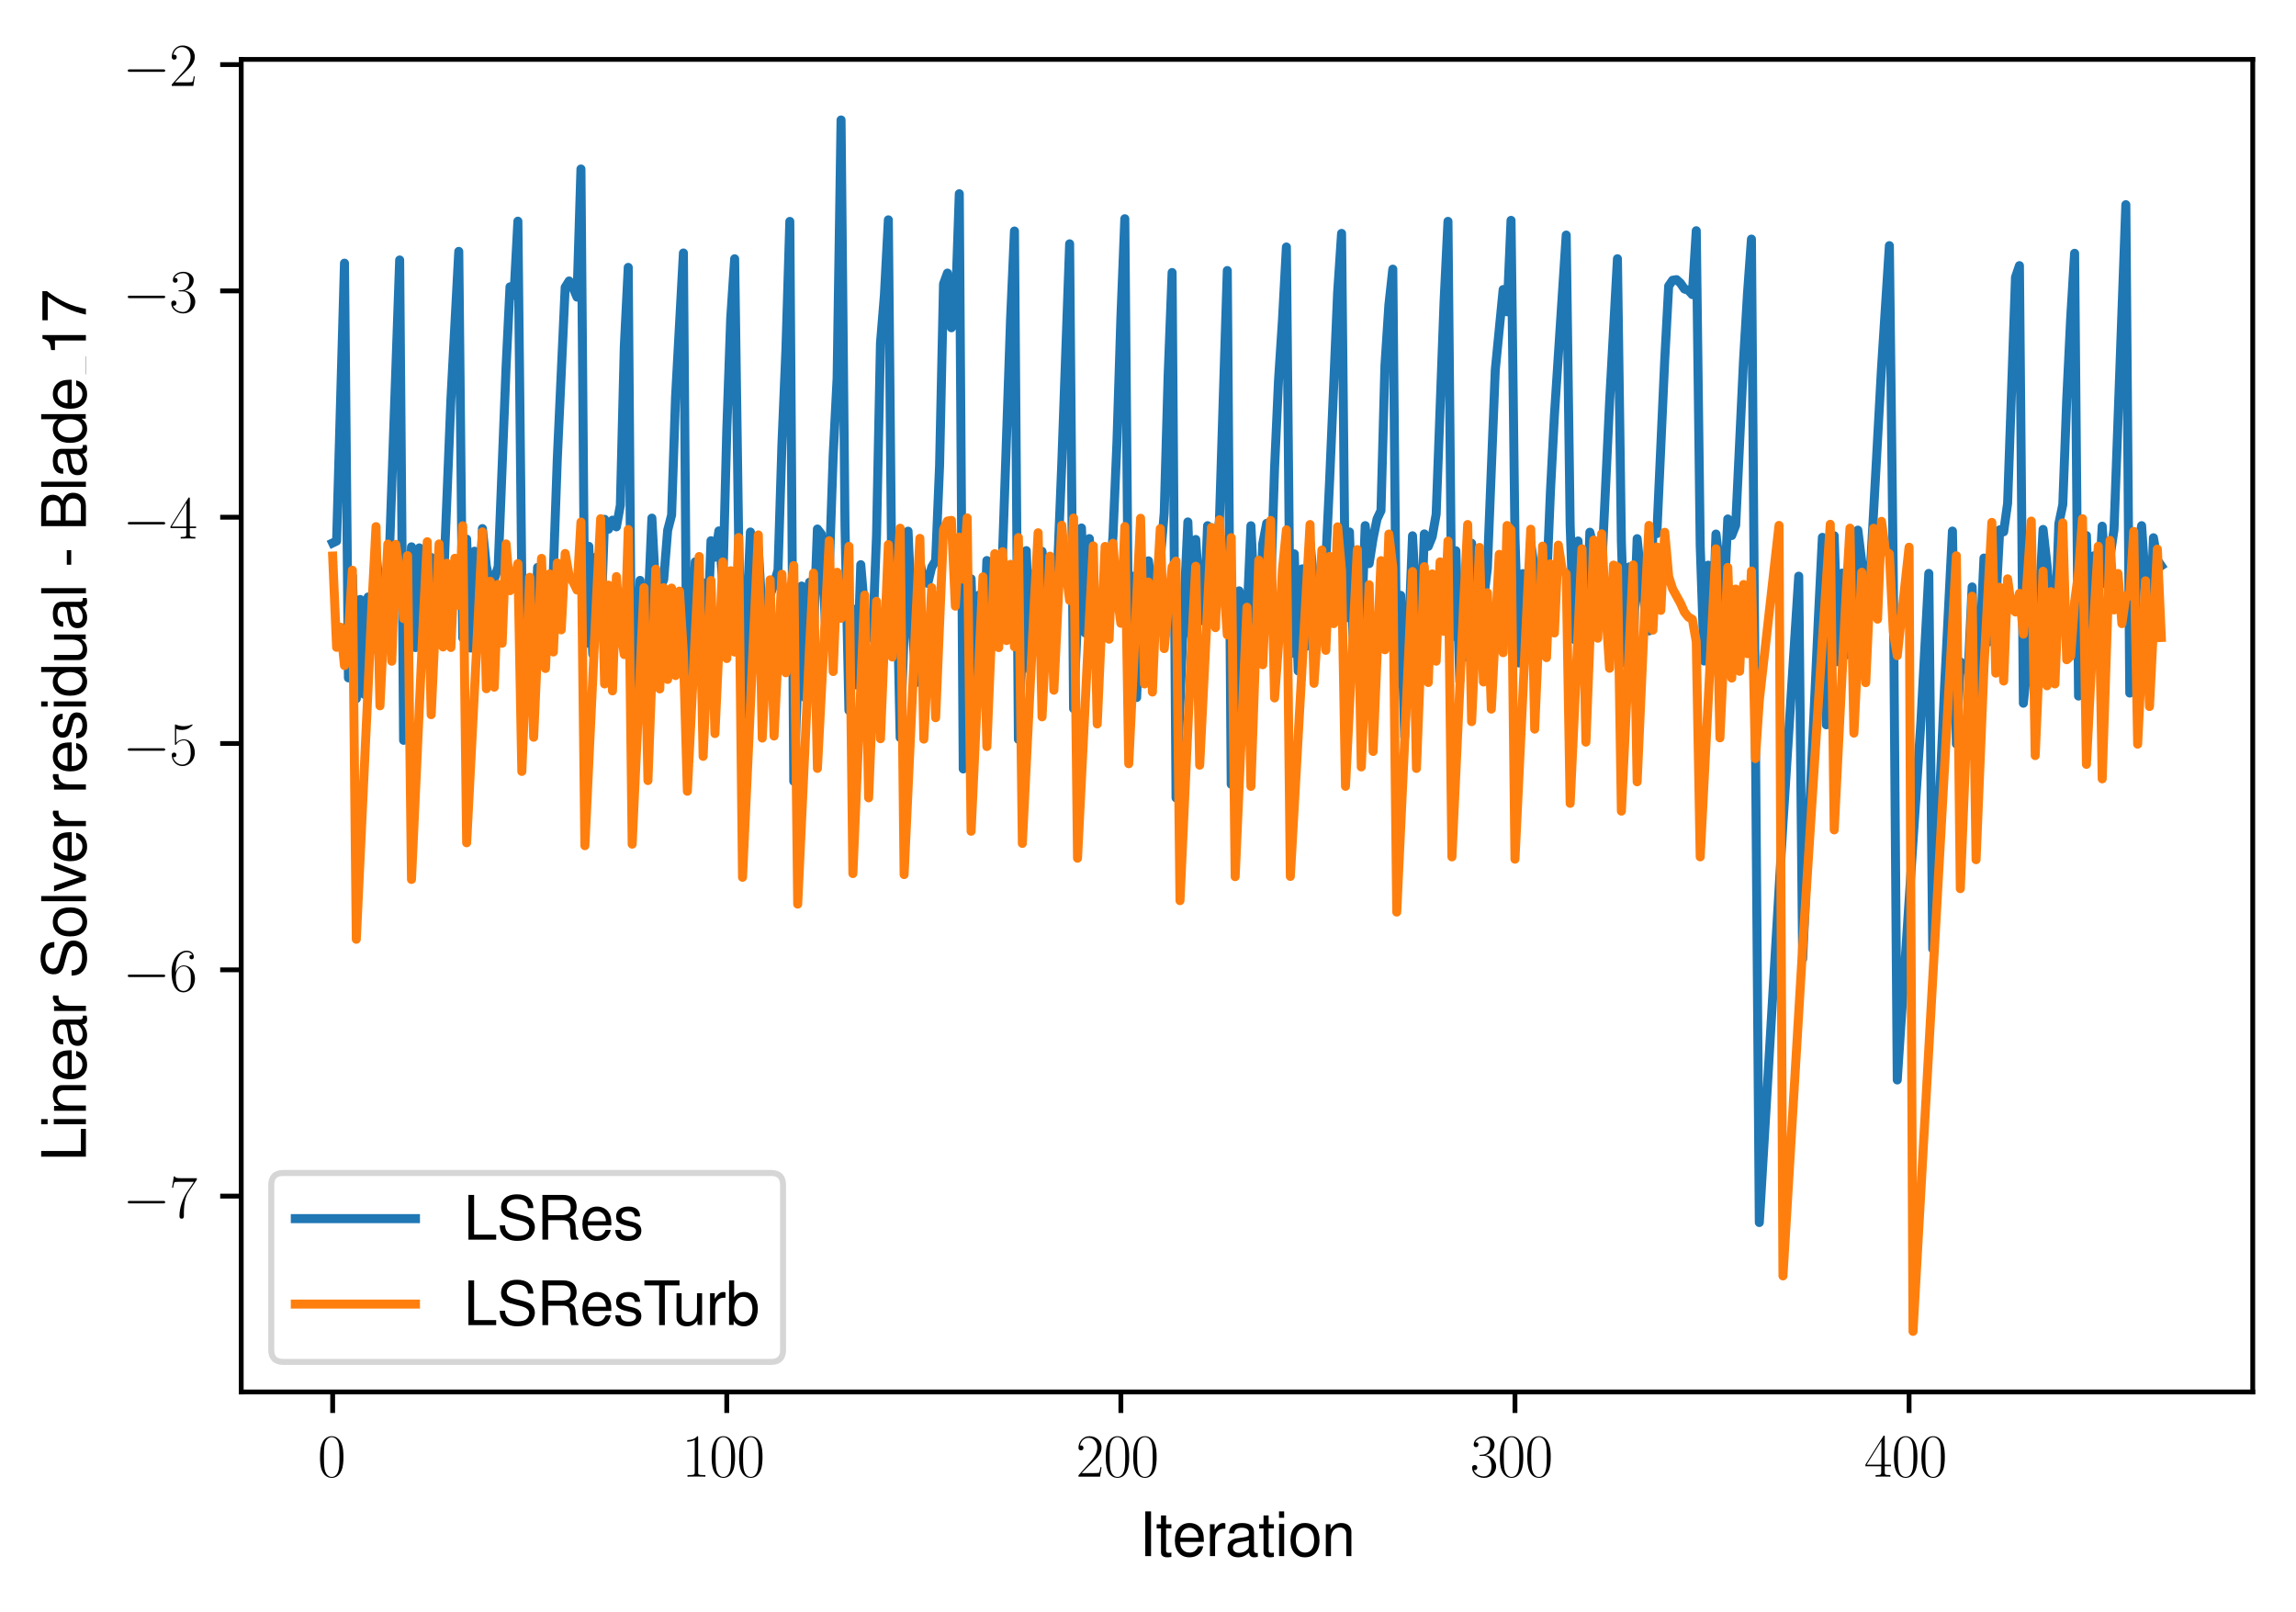 <?xml version="1.0" encoding="utf-8" standalone="no"?>
<!DOCTYPE svg PUBLIC "-//W3C//DTD SVG 1.1//EN"
  "http://www.w3.org/Graphics/SVG/1.1/DTD/svg11.dtd">
<svg xmlns:xlink="http://www.w3.org/1999/xlink" width="382.15pt" height="268.288pt" viewBox="0 0 382.15 268.288" xmlns="http://www.w3.org/2000/svg" version="1.1">
 <defs>
  <style type="text/css">*{stroke-linejoin: round; stroke-linecap: butt}</style>
 </defs>
 <g id="figure_1">
  <g id="patch_1">
   <path d="M 0 268.288 
L 382.15 268.288 
L 382.15 0 
L 0 0 
z
" style="fill: #ffffff"/>
  </g>
  <g id="axes_1">
   <g id="patch_2">
    <path d="M 40.15 231.647 
L 374.95 231.647 
L 374.95 9.887 
L 40.15 9.887 
z
" style="fill: #ffffff"/>
   </g>
   <g id="matplotlib.axis_1">
    <g id="xtick_1">
     <g id="line2d_1">
      <defs>
       <path id="m477dbc3c10" d="M 0 0 
L 0 3.5 
" style="stroke: #000000; stroke-width: 0.8"/>
      </defs>
      <g>
       <use xlink:href="#m477dbc3c10" x="55.369" y="231.647" style="stroke: #000000; stroke-width: 0.8"/>
      </g>
     </g>
     <g id="text_1">
      <!-- $\mathdefault{0}$ -->
      <g transform="translate(52.878 245.746) scale(0.1 -0.1)">
       <defs>
        <path id="CMR17-30" d="M 2688 2038 
C 2688 2430 2682 3099 2413 3613 
C 2176 4063 1798 4224 1466 4224 
C 1158 4224 768 4082 525 3620 
C 269 3137 243 2539 243 2038 
C 243 1671 250 1112 448 623 
C 723 -39 1216 -128 1466 -128 
C 1760 -128 2208 -7 2470 604 
C 2662 1048 2688 1568 2688 2038 
z
M 1466 -26 
C 1056 -26 813 328 723 816 
C 653 1196 653 1749 653 2109 
C 653 2604 653 3015 736 3407 
C 858 3954 1216 4121 1466 4121 
C 1728 4121 2067 3947 2189 3420 
C 2272 3054 2278 2623 2278 2109 
C 2278 1691 2278 1176 2202 797 
C 2067 96 1690 -26 1466 -26 
z
" transform="scale(0.016)"/>
       </defs>
       <use xlink:href="#CMR17-30" transform="scale(0.996)"/>
      </g>
     </g>
    </g>
    <g id="xtick_2">
     <g id="line2d_2">
      <g>
       <use xlink:href="#m477dbc3c10" x="120.964" y="231.647" style="stroke: #000000; stroke-width: 0.8"/>
      </g>
     </g>
     <g id="text_2">
      <!-- $\mathdefault{100}$ -->
      <g transform="translate(113.492 245.746) scale(0.1 -0.1)">
       <defs>
        <path id="CMR17-31" d="M 1702 4083 
C 1702 4217 1696 4224 1606 4224 
C 1357 3927 979 3833 621 3820 
C 602 3820 570 3820 563 3808 
C 557 3795 557 3782 557 3648 
C 755 3648 1088 3686 1344 3839 
L 1344 467 
C 1344 243 1331 166 781 166 
L 589 166 
L 589 0 
C 896 6 1216 12 1523 12 
C 1830 12 2150 6 2458 0 
L 2458 166 
L 2266 166 
C 1715 166 1702 236 1702 467 
L 1702 4083 
z
" transform="scale(0.016)"/>
       </defs>
       <use xlink:href="#CMR17-31" transform="scale(0.996)"/>
       <use xlink:href="#CMR17-30" transform="translate(45.69 0) scale(0.996)"/>
       <use xlink:href="#CMR17-30" transform="translate(91.381 0) scale(0.996)"/>
      </g>
     </g>
    </g>
    <g id="xtick_3">
     <g id="line2d_3">
      <g>
       <use xlink:href="#m477dbc3c10" x="186.56" y="231.647" style="stroke: #000000; stroke-width: 0.8"/>
      </g>
     </g>
     <g id="text_3">
      <!-- $\mathdefault{200}$ -->
      <g transform="translate(179.088 245.746) scale(0.1 -0.1)">
       <defs>
        <path id="CMR17-32" d="M 2669 990 
L 2554 990 
C 2490 537 2438 460 2413 422 
C 2381 371 1920 371 1830 371 
L 602 371 
C 832 620 1280 1073 1824 1596 
C 2214 1966 2669 2400 2669 3033 
C 2669 3788 2067 4224 1395 4224 
C 691 4224 262 3603 262 3027 
C 262 2777 448 2745 525 2745 
C 589 2745 781 2783 781 3007 
C 781 3206 614 3264 525 3264 
C 486 3264 448 3257 422 3244 
C 544 3788 915 4057 1306 4057 
C 1862 4057 2227 3616 2227 3033 
C 2227 2477 1901 1998 1536 1583 
L 262 147 
L 262 0 
L 2515 0 
L 2669 990 
z
" transform="scale(0.016)"/>
       </defs>
       <use xlink:href="#CMR17-32" transform="scale(0.996)"/>
       <use xlink:href="#CMR17-30" transform="translate(45.69 0) scale(0.996)"/>
       <use xlink:href="#CMR17-30" transform="translate(91.381 0) scale(0.996)"/>
      </g>
     </g>
    </g>
    <g id="xtick_4">
     <g id="line2d_4">
      <g>
       <use xlink:href="#m477dbc3c10" x="252.155" y="231.647" style="stroke: #000000; stroke-width: 0.8"/>
      </g>
     </g>
     <g id="text_4">
      <!-- $\mathdefault{300}$ -->
      <g transform="translate(244.683 245.746) scale(0.1 -0.1)">
       <defs>
        <path id="CMR17-33" d="M 1414 2176 
C 1984 2176 2234 1673 2234 1094 
C 2234 322 1824 25 1453 25 
C 1114 25 563 193 390 691 
C 422 678 454 678 486 678 
C 640 678 755 780 755 947 
C 755 1132 614 1216 486 1216 
C 378 1216 211 1164 211 927 
C 211 335 787 -128 1466 -128 
C 2176 -128 2720 432 2720 1087 
C 2720 1718 2208 2176 1600 2246 
C 2086 2347 2554 2776 2554 3353 
C 2554 3856 2048 4224 1472 4224 
C 890 4224 378 3862 378 3347 
C 378 3123 544 3084 627 3084 
C 762 3084 877 3167 877 3334 
C 877 3500 762 3584 627 3584 
C 602 3584 570 3584 544 3571 
C 730 3999 1235 4076 1459 4076 
C 1683 4076 2106 3966 2106 3347 
C 2106 3167 2080 2851 1862 2574 
C 1670 2329 1453 2316 1242 2297 
C 1210 2297 1062 2284 1037 2284 
C 992 2278 966 2272 966 2227 
C 966 2182 973 2176 1101 2176 
L 1414 2176 
z
" transform="scale(0.016)"/>
       </defs>
       <use xlink:href="#CMR17-33" transform="scale(0.996)"/>
       <use xlink:href="#CMR17-30" transform="translate(45.69 0) scale(0.996)"/>
       <use xlink:href="#CMR17-30" transform="translate(91.381 0) scale(0.996)"/>
      </g>
     </g>
    </g>
    <g id="xtick_5">
     <g id="line2d_5">
      <g>
       <use xlink:href="#m477dbc3c10" x="317.751" y="231.647" style="stroke: #000000; stroke-width: 0.8"/>
      </g>
     </g>
     <g id="text_5">
      <!-- $\mathdefault{400}$ -->
      <g transform="translate(310.279 245.746) scale(0.1 -0.1)">
       <defs>
        <path id="CMR17-34" d="M 2150 4147 
C 2150 4281 2144 4288 2029 4288 
L 128 1254 
L 128 1088 
L 1779 1088 
L 1779 460 
C 1779 230 1766 166 1318 166 
L 1197 166 
L 1197 0 
C 1402 12 1747 12 1965 12 
C 2182 12 2528 12 2733 0 
L 2733 166 
L 2611 166 
C 2163 166 2150 230 2150 460 
L 2150 1088 
L 2803 1088 
L 2803 1254 
L 2150 1254 
L 2150 4147 
z
M 1798 3723 
L 1798 1254 
L 256 1254 
L 1798 3723 
z
" transform="scale(0.016)"/>
       </defs>
       <use xlink:href="#CMR17-34" transform="scale(0.996)"/>
       <use xlink:href="#CMR17-30" transform="translate(45.69 0) scale(0.996)"/>
       <use xlink:href="#CMR17-30" transform="translate(91.381 0) scale(0.996)"/>
      </g>
     </g>
    </g>
    <g id="text_6">
     <!-- Iteration -->
     <g transform="translate(189.603 258.966) scale(0.1 -0.1)">
      <defs>
       <path id="NimbusSanL-Regu-49" d="M 1242 4672 
L 640 4672 
L 640 0 
L 1242 0 
L 1242 4672 
z
" transform="scale(0.016)"/>
       <path id="NimbusSanL-Regu-74" d="M 1626 3328 
L 1075 3328 
L 1075 4249 
L 544 4249 
L 544 3328 
L 90 3328 
L 90 2892 
L 544 2892 
L 544 402 
C 544 64 774 -128 1190 -128 
C 1318 -128 1446 -116 1626 -84 
L 1626 364 
C 1555 345 1472 339 1370 339 
C 1139 339 1075 402 1075 634 
L 1075 2892 
L 1626 2892 
L 1626 3328 
z
" transform="scale(0.016)"/>
       <path id="NimbusSanL-Regu-65" d="M 3283 1484 
C 3283 1998 3245 2311 3149 2565 
C 2931 3123 2419 3456 1792 3456 
C 858 3456 256 2734 256 1619 
C 256 545 838 -128 1779 -128 
C 2547 -128 3078 307 3213 1018 
L 2675 1018 
C 2528 588 2227 364 1798 364 
C 1459 364 1171 514 992 787 
C 864 974 819 1161 813 1484 
L 3283 1484 
z
M 826 1920 
C 870 2552 1248 2963 1786 2963 
C 2310 2963 2714 2519 2714 1959 
C 2714 1946 2714 1933 2707 1920 
L 826 1920 
z
" transform="scale(0.016)"/>
       <path id="NimbusSanL-Regu-72" d="M 442 3328 
L 442 0 
L 979 0 
L 979 1727 
C 979 2203 1101 2514 1357 2698 
C 1523 2819 1683 2857 2054 2863 
L 2054 3404 
C 1965 3449 1920 3456 1850 3456 
C 1504 3456 1242 3251 934 2750 
L 934 3328 
L 442 3328 
z
" transform="scale(0.016)"/>
       <path id="NimbusSanL-Regu-61" d="M 3424 332 
C 3366 320 3341 320 3309 320 
C 3123 320 3021 415 3021 581 
L 3021 2542 
C 3021 3135 2586 3456 1760 3456 
C 1274 3456 870 3315 646 3065 
C 493 2893 429 2702 416 2370 
L 954 2370 
C 998 2778 1242 2963 1741 2963 
C 2221 2963 2490 2784 2490 2466 
L 2490 2326 
C 2490 2103 2355 2007 1933 1956 
C 1178 1861 1062 1835 858 1753 
C 467 1593 269 1294 269 861 
C 269 256 691 -128 1370 -128 
C 1792 -128 2131 19 2509 364 
C 2547 25 2714 -128 3059 -128 
C 3168 -128 3251 -116 3424 -71 
L 3424 332 
z
M 2490 1071 
C 2490 893 2438 785 2278 638 
C 2061 441 1798 339 1485 339 
C 1069 339 826 536 826 874 
C 826 1224 1062 1402 1632 1485 
C 2195 1562 2310 1587 2490 1670 
L 2490 1071 
z
" transform="scale(0.016)"/>
       <path id="NimbusSanL-Regu-69" d="M 960 3358 
L 429 3358 
L 429 0 
L 960 0 
L 960 3358 
z
M 960 4672 
L 422 4672 
L 422 3999 
L 960 3999 
L 960 4672 
z
" transform="scale(0.016)"/>
       <path id="NimbusSanL-Regu-6f" d="M 1741 3456 
C 800 3456 230 2784 230 1663 
C 230 543 794 -128 1747 -128 
C 2688 -128 3264 543 3264 1638 
C 3264 2791 2707 3456 1741 3456 
z
M 1747 2963 
C 2349 2963 2707 2472 2707 1644 
C 2707 861 2336 364 1747 364 
C 1152 364 787 855 787 1663 
C 787 2466 1152 2963 1747 2963 
z
" transform="scale(0.016)"/>
       <path id="NimbusSanL-Regu-6e" d="M 448 3328 
L 448 0 
L 986 0 
L 986 1835 
C 986 2539 1344 2988 1894 2988 
C 2317 2988 2586 2732 2586 2328 
L 2586 0 
L 3117 0 
L 3117 2539 
C 3117 3097 2701 3456 2054 3456 
C 1555 3456 1235 3263 941 2796 
L 941 3328 
L 448 3328 
z
" transform="scale(0.016)"/>
      </defs>
      <use xlink:href="#NimbusSanL-Regu-49" transform="scale(0.996)"/>
      <use xlink:href="#NimbusSanL-Regu-74" transform="translate(27.695 0) scale(0.996)"/>
      <use xlink:href="#NimbusSanL-Regu-65" transform="translate(55.39 0) scale(0.996)"/>
      <use xlink:href="#NimbusSanL-Regu-72" transform="translate(110.782 0) scale(0.996)"/>
      <use xlink:href="#NimbusSanL-Regu-61" transform="translate(142.961 0) scale(0.996)"/>
      <use xlink:href="#NimbusSanL-Regu-74" transform="translate(198.353 0) scale(0.996)"/>
      <use xlink:href="#NimbusSanL-Regu-69" transform="translate(226.048 0) scale(0.996)"/>
      <use xlink:href="#NimbusSanL-Regu-6f" transform="translate(248.165 0) scale(0.996)"/>
      <use xlink:href="#NimbusSanL-Regu-6e" transform="translate(303.556 0) scale(0.996)"/>
     </g>
    </g>
   </g>
   <g id="matplotlib.axis_2">
    <g id="ytick_1">
     <g id="line2d_6">
      <defs>
       <path id="m6ec3b9a351" d="M 0 0 
L -3.5 0 
" style="stroke: #000000; stroke-width: 0.8"/>
      </defs>
      <g>
       <use xlink:href="#m6ec3b9a351" x="40.15" y="199.061" style="stroke: #000000; stroke-width: 0.8"/>
      </g>
     </g>
     <g id="text_7">
      <!-- $\mathdefault{−7}$ -->
      <g transform="translate(20.42 202.611) scale(0.1 -0.1)">
       <defs>
        <path id="CMSY10-0" d="M 4218 1472 
C 4326 1472 4442 1472 4442 1600 
C 4442 1728 4326 1728 4218 1728 
L 755 1728 
C 646 1728 531 1728 531 1600 
C 531 1472 646 1472 755 1472 
L 4218 1472 
z
" transform="scale(0.016)"/>
        <path id="CMR17-37" d="M 2886 3955 
L 2886 4096 
L 1382 4096 
C 634 4096 621 4166 595 4288 
L 480 4288 
L 294 3104 
L 410 3104 
C 429 3226 474 3552 550 3673 
C 589 3724 1062 3724 1171 3724 
L 2579 3724 
L 1869 2670 
C 1395 1961 1069 1003 1069 166 
C 1069 89 1069 -128 1299 -128 
C 1530 -128 1530 89 1530 172 
L 1530 466 
C 1530 1514 1709 2204 2003 2644 
L 2886 3955 
z
" transform="scale(0.016)"/>
       </defs>
       <use xlink:href="#CMSY10-0" transform="scale(0.996)"/>
       <use xlink:href="#CMR17-37" transform="translate(77.487 0) scale(0.996)"/>
      </g>
     </g>
    </g>
    <g id="ytick_2">
     <g id="line2d_7">
      <g>
       <use xlink:href="#m6ec3b9a351" x="40.15" y="161.399" style="stroke: #000000; stroke-width: 0.8"/>
      </g>
     </g>
     <g id="text_8">
      <!-- $\mathdefault{−6}$ -->
      <g transform="translate(20.42 164.948) scale(0.1 -0.1)">
       <defs>
        <path id="CMR17-36" d="M 678 2198 
C 678 3712 1395 4076 1811 4076 
C 1946 4076 2272 4049 2400 3782 
C 2298 3782 2106 3782 2106 3558 
C 2106 3385 2246 3328 2336 3328 
C 2394 3328 2566 3353 2566 3571 
C 2566 3987 2246 4224 1805 4224 
C 1043 4224 243 3411 243 2011 
C 243 257 966 -128 1478 -128 
C 2099 -128 2688 431 2688 1295 
C 2688 2101 2170 2688 1517 2688 
C 1126 2688 838 2430 678 1979 
L 678 2198 
z
M 1478 25 
C 691 25 691 1212 691 1450 
C 691 1914 909 2585 1504 2585 
C 1613 2585 1926 2585 2138 2140 
C 2253 1889 2253 1624 2253 1302 
C 2253 954 2253 696 2118 438 
C 1978 173 1773 25 1478 25 
z
" transform="scale(0.016)"/>
       </defs>
       <use xlink:href="#CMSY10-0" transform="scale(0.996)"/>
       <use xlink:href="#CMR17-36" transform="translate(77.487 0) scale(0.996)"/>
      </g>
     </g>
    </g>
    <g id="ytick_3">
     <g id="line2d_8">
      <g>
       <use xlink:href="#m6ec3b9a351" x="40.15" y="123.737" style="stroke: #000000; stroke-width: 0.8"/>
      </g>
     </g>
     <g id="text_9">
      <!-- $\mathdefault{−5}$ -->
      <g transform="translate(20.42 127.286) scale(0.1 -0.1)">
       <defs>
        <path id="CMR17-35" d="M 730 3750 
C 794 3724 1056 3641 1325 3641 
C 1920 3641 2246 3961 2432 4140 
C 2432 4191 2432 4224 2394 4224 
C 2387 4224 2374 4224 2323 4198 
C 2099 4102 1837 4032 1517 4032 
C 1325 4032 1037 4055 723 4191 
C 653 4224 640 4224 634 4224 
C 602 4224 595 4217 595 4090 
L 595 2231 
C 595 2113 595 2080 659 2080 
C 691 2080 704 2093 736 2139 
C 941 2435 1222 2560 1542 2560 
C 1766 2560 2246 2415 2246 1293 
C 2246 1087 2246 716 2054 422 
C 1894 159 1645 25 1370 25 
C 947 25 518 319 403 812 
C 429 806 480 793 506 793 
C 589 793 749 838 749 1036 
C 749 1209 627 1280 506 1280 
C 358 1280 262 1190 262 1011 
C 262 454 704 -128 1382 -128 
C 2042 -128 2669 441 2669 1267 
C 2669 2054 2170 2662 1549 2662 
C 1222 2662 947 2540 730 2304 
L 730 3750 
z
" transform="scale(0.016)"/>
       </defs>
       <use xlink:href="#CMSY10-0" transform="scale(0.996)"/>
       <use xlink:href="#CMR17-35" transform="translate(77.487 0) scale(0.996)"/>
      </g>
     </g>
    </g>
    <g id="ytick_4">
     <g id="line2d_9">
      <g>
       <use xlink:href="#m6ec3b9a351" x="40.15" y="86.074" style="stroke: #000000; stroke-width: 0.8"/>
      </g>
     </g>
     <g id="text_10">
      <!-- $\mathdefault{−4}$ -->
      <g transform="translate(20.42 89.623) scale(0.1 -0.1)">
       <use xlink:href="#CMSY10-0" transform="scale(0.996)"/>
       <use xlink:href="#CMR17-34" transform="translate(77.487 0) scale(0.996)"/>
      </g>
     </g>
    </g>
    <g id="ytick_5">
     <g id="line2d_10">
      <g>
       <use xlink:href="#m6ec3b9a351" x="40.15" y="48.412" style="stroke: #000000; stroke-width: 0.8"/>
      </g>
     </g>
     <g id="text_11">
      <!-- $\mathdefault{−3}$ -->
      <g transform="translate(20.42 51.961) scale(0.1 -0.1)">
       <use xlink:href="#CMSY10-0" transform="scale(0.996)"/>
       <use xlink:href="#CMR17-33" transform="translate(77.487 0) scale(0.996)"/>
      </g>
     </g>
    </g>
    <g id="ytick_6">
     <g id="line2d_11">
      <g>
       <use xlink:href="#m6ec3b9a351" x="40.15" y="10.749" style="stroke: #000000; stroke-width: 0.8"/>
      </g>
     </g>
     <g id="text_12">
      <!-- $\mathdefault{−2}$ -->
      <g transform="translate(20.42 14.298) scale(0.1 -0.1)">
       <use xlink:href="#CMSY10-0" transform="scale(0.996)"/>
       <use xlink:href="#CMR17-32" transform="translate(77.487 0) scale(0.996)"/>
      </g>
     </g>
    </g>
    <g id="text_13">
     <!-- Linear Solver residual - Blade_17 -->
     <g transform="translate(14.298 193.309) rotate(-90) scale(0.1 -0.1)">
      <defs>
       <path id="NimbusSanL-Regu-4c" d="M 1107 4672 
L 512 4672 
L 512 0 
L 3411 0 
L 3411 524 
L 1107 524 
L 1107 4672 
z
" transform="scale(0.016)"/>
       <path id="NimbusSanL-Regu-53" d="M 3814 3295 
C 3808 4204 3181 4736 2106 4736 
C 1082 4736 448 4211 448 3372 
C 448 2806 749 2450 1363 2291 
L 2522 1986 
C 3110 1833 3379 1598 3379 1236 
C 3379 988 3245 733 3046 593 
C 2861 466 2566 396 2189 396 
C 1683 396 1338 517 1114 784 
C 941 988 864 1210 870 1496 
L 307 1496 
C 314 1070 397 790 582 536 
C 902 102 1440 -128 2150 -128 
C 2707 -128 3162 0 3462 230 
C 3776 479 3974 892 3974 1293 
C 3974 1865 3616 2284 2982 2456 
L 1811 2768 
C 1248 2920 1043 3098 1043 3454 
C 1043 3925 1459 4236 2086 4236 
C 2829 4236 3245 3899 3251 3295 
L 3814 3295 
z
" transform="scale(0.016)"/>
       <path id="NimbusSanL-Regu-6c" d="M 973 4672 
L 435 4672 
L 435 0 
L 973 0 
L 973 4672 
z
" transform="scale(0.016)"/>
       <path id="NimbusSanL-Regu-76" d="M 1824 0 
L 3110 3328 
L 2509 3328 
L 1562 629 
L 666 3328 
L 64 3328 
L 1242 0 
L 1824 0 
z
" transform="scale(0.016)"/>
       <path id="NimbusSanL-Regu-73" d="M 2803 2428 
C 2797 3084 2362 3456 1587 3456 
C 806 3456 301 3052 301 2434 
C 301 1912 570 1663 1363 1472 
L 1862 1351 
C 2234 1262 2381 1129 2381 887 
C 2381 574 2067 364 1600 364 
C 1312 364 1069 447 934 587 
C 851 683 813 778 781 1014 
L 218 1014 
C 243 243 678 -128 1555 -128 
C 2400 -128 2938 288 2938 931 
C 2938 1428 2656 1702 1990 1861 
L 1478 1982 
C 1043 2084 858 2224 858 2459 
C 858 2765 1133 2963 1568 2963 
C 1997 2963 2227 2778 2240 2428 
L 2803 2428 
z
" transform="scale(0.016)"/>
       <path id="NimbusSanL-Regu-64" d="M 3168 4672 
L 2637 4672 
L 2637 2937 
C 2413 3276 2054 3456 1606 3456 
C 736 3456 166 2759 166 1695 
C 166 568 723 -128 1626 -128 
C 2086 -128 2406 44 2694 460 
L 2694 19 
L 3168 19 
L 3168 4672 
z
M 1696 2956 
C 2272 2956 2637 2447 2637 1651 
C 2637 880 2266 371 1702 371 
C 1114 371 723 887 723 1663 
C 723 2440 1114 2956 1696 2956 
z
" transform="scale(0.016)"/>
       <path id="NimbusSanL-Regu-75" d="M 3085 19 
L 3085 3328 
L 2554 3328 
L 2554 1454 
C 2554 780 2195 339 1638 339 
C 1216 339 947 591 947 988 
L 947 3328 
L 416 3328 
L 416 780 
C 416 230 832 -128 1485 -128 
C 1978 -128 2291 44 2605 484 
L 2605 19 
L 3085 19 
z
" transform="scale(0.016)"/>
       <path id="NimbusSanL-Regu-2d" d="M 1818 1996 
L 294 1996 
L 294 1536 
L 1818 1536 
L 1818 1996 
z
" transform="scale(0.016)"/>
       <path id="NimbusSanL-Regu-42" d="M 506 0 
L 2611 0 
C 3053 0 3379 121 3629 390 
C 3859 632 3987 961 3987 1321 
C 3987 1878 3731 2214 3136 2444 
C 3558 2643 3782 2994 3782 3476 
C 3782 3821 3654 4127 3411 4345 
C 3168 4569 2848 4672 2400 4672 
L 506 4672 
L 506 0 
z
M 1101 2636 
L 1101 4147 
L 2253 4147 
C 2586 4147 2771 4101 2931 3977 
C 3098 3847 3187 3652 3187 3391 
C 3187 3138 3098 2936 2931 2806 
C 2771 2682 2586 2636 2253 2636 
L 1101 2636 
z
M 1101 524 
L 1101 2112 
L 2554 2112 
C 2842 2112 3034 2042 3174 1890 
C 3315 1745 3392 1542 3392 1315 
C 3392 1093 3315 891 3174 746 
C 3034 594 2842 524 2554 524 
L 1101 524 
z
" transform="scale(0.016)"/>
       <path id="NimbusSanL-Regu-31" d="M 1658 3232 
L 1658 0 
L 2221 0 
L 2221 4537 
L 1850 4537 
C 1651 3840 1523 3744 653 3635 
L 653 3232 
L 1658 3232 
z
" transform="scale(0.016)"/>
       <path id="NimbusSanL-Regu-37" d="M 3328 4544 
L 294 4544 
L 294 3987 
L 2746 3987 
C 1664 2442 1222 1493 883 0 
L 1485 0 
C 1734 1454 2304 2704 3328 4070 
L 3328 4544 
z
" transform="scale(0.016)"/>
      </defs>
      <use xlink:href="#NimbusSanL-Regu-4c" transform="scale(0.996)"/>
      <use xlink:href="#NimbusSanL-Regu-69" transform="translate(55.392 0) scale(0.996)"/>
      <use xlink:href="#NimbusSanL-Regu-6e" transform="translate(77.508 0) scale(0.996)"/>
      <use xlink:href="#NimbusSanL-Regu-65" transform="translate(132.9 0) scale(0.996)"/>
      <use xlink:href="#NimbusSanL-Regu-61" transform="translate(188.292 0) scale(0.996)"/>
      <use xlink:href="#NimbusSanL-Regu-72" transform="translate(243.683 0) scale(0.996)"/>
      <use xlink:href="#NimbusSanL-Regu-53" transform="translate(304.554 0) scale(0.996)"/>
      <use xlink:href="#NimbusSanL-Regu-6f" transform="translate(371.004 0) scale(0.996)"/>
      <use xlink:href="#NimbusSanL-Regu-6c" transform="translate(426.396 0) scale(0.996)"/>
      <use xlink:href="#NimbusSanL-Regu-76" transform="translate(448.512 0) scale(0.996)"/>
      <use xlink:href="#NimbusSanL-Regu-65" transform="translate(495.835 0) scale(0.996)"/>
      <use xlink:href="#NimbusSanL-Regu-72" transform="translate(551.227 0) scale(0.996)"/>
      <use xlink:href="#NimbusSanL-Regu-72" transform="translate(612.097 0) scale(0.996)"/>
      <use xlink:href="#NimbusSanL-Regu-65" transform="translate(645.272 0) scale(0.996)"/>
      <use xlink:href="#NimbusSanL-Regu-73" transform="translate(700.664 0) scale(0.996)"/>
      <use xlink:href="#NimbusSanL-Regu-69" transform="translate(750.477 0) scale(0.996)"/>
      <use xlink:href="#NimbusSanL-Regu-64" transform="translate(772.594 0) scale(0.996)"/>
      <use xlink:href="#NimbusSanL-Regu-75" transform="translate(827.986 0) scale(0.996)"/>
      <use xlink:href="#NimbusSanL-Regu-61" transform="translate(883.377 0) scale(0.996)"/>
      <use xlink:href="#NimbusSanL-Regu-6c" transform="translate(938.769 0) scale(0.996)"/>
      <use xlink:href="#NimbusSanL-Regu-2d" transform="translate(988.581 0) scale(0.996)"/>
      <use xlink:href="#NimbusSanL-Regu-42" transform="translate(1049.451 0) scale(0.996)"/>
      <use xlink:href="#NimbusSanL-Regu-6c" transform="translate(1115.901 0) scale(0.996)"/>
      <use xlink:href="#NimbusSanL-Regu-61" transform="translate(1138.018 0) scale(0.996)"/>
      <use xlink:href="#NimbusSanL-Regu-64" transform="translate(1193.41 0) scale(0.996)"/>
      <use xlink:href="#NimbusSanL-Regu-65" transform="translate(1248.801 0) scale(0.996)"/>
      <use xlink:href="#NimbusSanL-Regu-31" transform="translate(1340.059 0) scale(0.996)"/>
      <use xlink:href="#NimbusSanL-Regu-37" transform="translate(1395.45 0) scale(0.996)"/>
      <path d="M 1310.17 0 
L 1340.059 0 
L 1340.059 0.399 
L 1310.17 0.399 
L 1310.17 0 
z
"/>
     </g>
    </g>
   </g>
   <g id="line2d_12">
    <path d="M 55.369 90.358 
L 56.025 90.043 
L 57.336 43.795 
L 57.992 112.812 
L 58.648 95.82 
L 59.304 116.29 
L 59.96 99.762 
L 60.616 115.552 
L 61.272 99.35 
L 61.928 108.159 
L 62.584 92.098 
L 63.24 98.608 
L 63.896 100.945 
L 64.552 99.614 
L 66.52 43.268 
L 67.176 123.207 
L 68.488 91.001 
L 69.144 107.77 
L 69.8 91.177 
L 70.456 101.749 
L 71.112 108.577 
L 71.767 92.777 
L 72.423 99.002 
L 73.079 101.478 
L 73.735 99.046 
L 75.047 66.524 
L 76.359 41.835 
L 77.015 106.135 
L 77.671 89.713 
L 78.327 107.853 
L 78.983 91.733 
L 79.639 104.016 
L 80.295 87.967 
L 80.951 94.237 
L 81.607 97.132 
L 82.263 96.416 
L 82.919 94.298 
L 84.231 61.119 
L 84.887 47.729 
L 85.543 49.147 
L 86.199 36.807 
L 86.854 97.084 
L 87.51 117.555 
L 88.166 100.482 
L 88.822 112.71 
L 89.478 94.427 
L 90.134 97.921 
L 90.79 99.313 
L 91.446 98.225 
L 92.102 95.01 
L 92.758 76.359 
L 94.07 47.818 
L 94.726 46.761 
L 95.382 47.894 
L 96.038 49.448 
L 96.694 28.126 
L 97.35 107.174 
L 98.006 90.922 
L 98.662 108.881 
L 99.318 92.659 
L 99.974 104.597 
L 100.63 86.425 
L 101.285 88.071 
L 101.941 86.567 
L 102.597 87.681 
L 103.253 84.079 
L 103.909 57.706 
L 104.565 44.496 
L 105.221 128.844 
L 106.533 96.588 
L 107.189 117.215 
L 108.501 86.227 
L 109.157 98.583 
L 109.813 97.943 
L 110.469 96.46 
L 111.125 88.261 
L 111.781 85.719 
L 112.437 66.142 
L 113.749 42.103 
L 114.405 124.833 
L 115.717 93.495 
L 116.372 113.496 
L 117.028 96.983 
L 117.684 107.688 
L 118.34 89.986 
L 118.996 92.732 
L 119.652 88.352 
L 120.308 97.273 
L 120.964 71.676 
L 121.62 52.956 
L 122.276 43.066 
L 122.932 89.02 
L 123.588 119.122 
L 124.9 88.539 
L 125.556 107.259 
L 126.212 91.293 
L 126.868 102.189 
L 127.524 103.278 
L 128.18 99.019 
L 128.836 97.157 
L 129.492 94.863 
L 130.148 73.901 
L 130.804 58.349 
L 131.459 36.847 
L 132.115 130.016 
L 133.427 97.527 
L 134.083 116.192 
L 134.739 96.887 
L 135.395 105.76 
L 136.051 88.038 
L 136.707 88.879 
L 137.363 103.384 
L 138.019 94.976 
L 138.675 75.805 
L 139.331 62.916 
L 139.987 19.967 
L 140.643 87.515 
L 141.299 118.228 
L 141.955 101.341 
L 142.611 114.009 
L 143.267 93.971 
L 143.923 101.872 
L 144.579 102.955 
L 145.235 106.274 
L 145.891 89.144 
L 146.546 57.115 
L 147.202 49.089 
L 147.858 36.586 
L 148.514 105.355 
L 149.17 91.843 
L 149.826 122.748 
L 151.138 88.396 
L 151.794 103.35 
L 152.45 113.608 
L 153.106 93.484 
L 153.762 96.802 
L 154.418 97.093 
L 155.074 94.382 
L 155.73 93.293 
L 156.386 77.444 
L 157.042 47.241 
L 157.698 45.447 
L 158.354 54.547 
L 159.01 51.364 
L 159.666 32.241 
L 160.322 127.966 
L 161.633 96.319 
L 162.289 116.032 
L 162.945 99.035 
L 163.601 110.939 
L 164.257 93.284 
L 164.913 98.038 
L 165.569 99.959 
L 166.225 97.126 
L 166.881 91.711 
L 168.193 53.267 
L 168.849 38.446 
L 169.505 123.048 
L 170.817 91.636 
L 171.473 111.599 
L 172.129 95.395 
L 172.785 107.962 
L 173.441 91.759 
L 174.097 97.792 
L 174.753 99.076 
L 175.409 97.325 
L 176.064 93.508 
L 176.72 77.301 
L 178.032 40.574 
L 178.688 117.918 
L 180 87.867 
L 180.656 105.358 
L 181.312 89.633 
L 181.968 99.524 
L 182.624 101.046 
L 183.28 100.086 
L 183.936 96.813 
L 184.592 97.255 
L 185.248 89.21 
L 185.904 73.653 
L 186.56 52.92 
L 187.216 36.401 
L 187.872 111.74 
L 188.528 95.89 
L 189.184 116.081 
L 189.84 99.216 
L 190.496 111.461 
L 191.151 93.336 
L 191.807 98.768 
L 192.463 96.586 
L 193.119 93.213 
L 193.775 85.38 
L 194.431 62.353 
L 195.087 45.353 
L 195.743 132.78 
L 197.055 101.148 
L 197.711 86.86 
L 198.367 105.983 
L 199.023 89.781 
L 199.679 99.994 
L 200.335 103.371 
L 200.991 87.484 
L 201.647 92.352 
L 202.303 91.178 
L 202.959 86.765 
L 204.271 45.024 
L 204.927 130.515 
L 206.238 98.33 
L 206.894 118.455 
L 208.206 87.496 
L 208.862 101.235 
L 209.518 107.693 
L 210.174 90.464 
L 210.83 87.09 
L 211.486 98.334 
L 212.142 77.873 
L 212.798 63.318 
L 213.454 53.273 
L 214.11 41.104 
L 214.766 108.84 
L 215.422 92.17 
L 216.078 111.664 
L 216.734 94.67 
L 217.39 107.577 
L 218.046 90.329 
L 218.702 97.14 
L 219.358 97.595 
L 220.014 94.417 
L 220.67 93.458 
L 221.325 79.5 
L 222.637 48.68 
L 223.293 38.846 
L 223.949 102.868 
L 224.605 88.528 
L 225.261 108.122 
L 225.917 92.342 
L 226.573 104.726 
L 227.229 87.473 
L 227.885 93.797 
L 228.541 89.588 
L 229.197 86.364 
L 229.853 84.98 
L 230.509 60.849 
L 231.165 50.771 
L 231.821 44.792 
L 232.477 113.785 
L 233.133 99.073 
L 233.789 122.586 
L 235.101 89.166 
L 235.756 101.192 
L 236.412 107.242 
L 237.068 88.854 
L 237.724 90.928 
L 238.38 89.313 
L 239.036 85.594 
L 240.348 50.344 
L 241.004 36.839 
L 241.66 105.991 
L 242.316 91.656 
L 242.972 113.384 
L 243.628 97.513 
L 244.284 109.391 
L 244.94 90.409 
L 245.596 96.599 
L 246.252 99.232 
L 246.908 100 
L 247.564 94.537 
L 248.876 61.577 
L 250.188 48.183 
L 250.843 51.888 
L 251.499 36.673 
L 252.155 89.493 
L 252.811 110.335 
L 253.467 95.463 
L 254.123 108.768 
L 254.779 90.327 
L 255.435 95.049 
L 256.091 97.671 
L 256.747 98.755 
L 257.403 97.468 
L 258.059 81.786 
L 258.715 69.184 
L 260.683 39.118 
L 261.339 87.356 
L 261.995 106.421 
L 262.651 90.03 
L 263.307 102.249 
L 263.963 108.626 
L 264.619 88.571 
L 265.93 94.065 
L 266.586 94.806 
L 267.898 67.007 
L 269.21 43.057 
L 269.866 90.124 
L 270.522 110.373 
L 271.178 94.343 
L 271.834 107.939 
L 272.49 89.646 
L 273.146 96.303 
L 273.802 101.395 
L 274.458 105 
L 275.114 88.725 
L 275.77 88.807 
L 277.082 59.863 
L 277.738 47.594 
L 278.394 46.638 
L 279.05 46.541 
L 279.706 47.133 
L 280.362 48.094 
L 281.017 48.304 
L 281.673 49.03 
L 282.329 38.396 
L 282.985 90.741 
L 283.641 110.012 
L 284.297 94.058 
L 284.953 106.757 
L 285.609 88.878 
L 286.921 100.336 
L 287.577 86.365 
L 288.233 89.123 
L 288.889 87.427 
L 290.201 59.869 
L 290.857 48.839 
L 291.513 39.791 
L 292.825 203.452 
L 296.76 137.028 
L 299.384 95.886 
L 300.04 159.581 
L 302.664 102.758 
L 303.32 89.427 
L 303.976 120.625 
L 305.288 89.149 
L 305.944 110.147 
L 306.6 95.381 
L 307.256 108.999 
L 307.912 94.029 
L 308.568 101.845 
L 309.224 88.223 
L 309.88 93.559 
L 310.535 95.907 
L 311.191 97.034 
L 313.159 61.289 
L 314.471 40.879 
L 315.127 96.403 
L 315.783 179.727 
L 319.719 120.132 
L 321.031 95.425 
L 321.687 157.925 
L 323.655 114.374 
L 324.967 88.379 
L 325.622 123.814 
L 326.278 110.146 
L 327.59 111.764 
L 328.246 97.677 
L 328.902 121.673 
L 330.214 92.871 
L 330.87 106.893 
L 331.526 90.497 
L 332.182 100.55 
L 332.838 88.166 
L 333.494 88.505 
L 334.15 83.757 
L 335.462 46.134 
L 336.118 44.206 
L 336.774 117.031 
L 337.43 110.486 
L 338.086 96.329 
L 338.742 111.975 
L 340.054 88.11 
L 340.709 94.032 
L 341.365 102.328 
L 342.021 105.655 
L 342.677 87.148 
L 343.333 83.982 
L 343.989 66.528 
L 344.645 52.966 
L 345.301 42.152 
L 345.957 115.838 
L 347.269 89.119 
L 347.925 108.813 
L 348.581 92.475 
L 349.237 99.901 
L 349.893 87.566 
L 350.549 97.183 
L 351.861 88.123 
L 353.829 34.063 
L 354.485 115.338 
L 355.141 108.927 
L 355.796 91.686 
L 356.452 87.479 
L 357.764 107.016 
L 358.42 89.494 
L 359.076 93.203 
L 359.732 94.16 
L 359.732 94.16 
" clip-path="url(#p3f99e95f24)" style="fill: none; stroke: #1f77b4; stroke-width: 1.5; stroke-linecap: square"/>
   </g>
   <g id="line2d_13">
    <path d="M 55.369 92.539 
L 56.025 107.73 
L 56.68 104.383 
L 57.336 110.765 
L 57.992 105.57 
L 58.648 94.9 
L 59.304 156.317 
L 61.928 100.273 
L 62.584 87.639 
L 63.24 117.46 
L 64.552 90.541 
L 65.208 110.04 
L 65.864 90.592 
L 66.52 95.299 
L 67.176 102.948 
L 67.832 92.47 
L 68.488 146.357 
L 70.456 103.176 
L 71.112 90.156 
L 71.767 118.937 
L 73.079 90.524 
L 73.735 107.669 
L 74.391 93.745 
L 75.047 107.757 
L 75.703 92.908 
L 76.359 100.746 
L 77.015 87.506 
L 77.671 140.257 
L 79.639 101.962 
L 80.295 88.521 
L 80.951 114.616 
L 81.607 96.737 
L 82.263 114.362 
L 82.919 97.251 
L 83.575 107.047 
L 84.231 90.521 
L 84.887 98.302 
L 85.543 97.123 
L 86.199 93.8 
L 86.854 128.382 
L 88.166 96.074 
L 88.822 122.693 
L 90.134 92.927 
L 90.79 111.249 
L 91.446 95.517 
L 92.102 108.504 
L 92.758 93.695 
L 93.414 104.82 
L 94.07 92.109 
L 94.726 95.801 
L 95.382 96.834 
L 96.038 98.188 
L 96.694 86.885 
L 97.35 140.738 
L 99.318 98.939 
L 99.974 86.322 
L 100.63 113.822 
L 101.285 97.376 
L 101.941 114.977 
L 102.597 95.955 
L 103.253 104.8 
L 103.909 108.938 
L 104.565 88.12 
L 105.221 140.484 
L 107.189 97.797 
L 107.845 129.902 
L 109.157 94.728 
L 109.813 114.652 
L 110.469 97.809 
L 111.125 113.073 
L 111.781 97.869 
L 112.437 112.434 
L 113.093 98.372 
L 113.749 108.834 
L 114.405 131.678 
L 116.372 92.613 
L 117.028 125.875 
L 118.34 96.607 
L 118.996 122.083 
L 120.308 93.52 
L 120.964 109.592 
L 121.62 94.98 
L 122.276 108.517 
L 122.932 89.454 
L 123.588 146 
L 126.212 89.022 
L 126.868 122.829 
L 128.18 96.494 
L 128.836 122.492 
L 130.148 95.56 
L 130.804 111.968 
L 131.459 99.126 
L 132.115 94.126 
L 132.771 150.465 
L 134.739 107.956 
L 135.395 95.384 
L 136.051 127.877 
L 138.019 89.995 
L 138.675 111.757 
L 139.331 95.241 
L 139.987 102.907 
L 140.643 101.659 
L 141.299 90.927 
L 141.955 145.379 
L 143.923 99.028 
L 144.579 132.78 
L 145.891 100.072 
L 146.546 122.941 
L 147.858 90.627 
L 148.514 109.346 
L 149.826 87.904 
L 150.482 145.546 
L 152.45 102.867 
L 153.106 89.596 
L 153.762 123.005 
L 155.074 97.798 
L 155.73 119.442 
L 157.042 88.108 
L 157.698 86.712 
L 158.354 86.601 
L 159.01 100.874 
L 159.666 89.387 
L 160.322 96.387 
L 160.978 86.19 
L 161.633 138.338 
L 163.601 95.99 
L 164.257 124.24 
L 165.569 92.143 
L 166.225 107.772 
L 166.881 91.812 
L 167.537 106.601 
L 168.193 93.914 
L 168.849 107.639 
L 169.505 89.461 
L 170.161 140.357 
L 172.129 100.82 
L 172.785 88.663 
L 173.441 119.297 
L 174.753 92.555 
L 175.409 114.864 
L 176.72 87.414 
L 177.376 94.786 
L 178.032 99.917 
L 178.688 86.213 
L 179.344 142.822 
L 181.312 103.19 
L 181.968 90.851 
L 182.624 120.484 
L 183.936 90.94 
L 184.592 106.375 
L 185.248 90.408 
L 185.904 98.889 
L 186.56 103.729 
L 187.216 87.622 
L 187.872 127.102 
L 189.84 86.252 
L 190.496 113.821 
L 191.151 96.868 
L 191.807 115.168 
L 192.463 99.528 
L 193.119 87.975 
L 193.775 107.94 
L 195.087 94.355 
L 195.743 93.388 
L 196.399 149.889 
L 198.367 106.787 
L 199.023 94.237 
L 199.679 127.342 
L 201.647 87.778 
L 202.303 104.452 
L 202.959 86.499 
L 204.271 105.657 
L 204.927 89.478 
L 205.583 145.895 
L 207.55 101.056 
L 208.206 130.868 
L 209.518 93.228 
L 210.174 110.627 
L 210.83 95.846 
L 211.486 86.611 
L 212.142 116.148 
L 212.798 107.257 
L 213.454 94.793 
L 214.11 88.175 
L 214.766 145.851 
L 218.046 87.29 
L 218.702 113.723 
L 219.358 104.068 
L 220.014 91.545 
L 220.67 108.23 
L 221.325 92.592 
L 221.981 103.785 
L 222.637 87.675 
L 223.293 94.984 
L 223.949 130.856 
L 225.917 91.466 
L 226.573 127.633 
L 227.885 97.311 
L 228.541 125.056 
L 229.853 93.301 
L 230.509 108.135 
L 231.165 88.879 
L 231.821 94.486 
L 232.477 151.789 
L 235.101 95.116 
L 235.756 127.88 
L 237.068 94.304 
L 237.724 113.585 
L 238.38 95.518 
L 239.036 110.04 
L 239.692 93.508 
L 240.348 105.068 
L 241.004 90.046 
L 241.66 142.604 
L 243.628 100.36 
L 244.284 87.29 
L 244.94 120.096 
L 246.252 91.105 
L 246.908 113.493 
L 247.564 98.647 
L 248.22 118.011 
L 249.532 92.257 
L 250.188 108.619 
L 250.843 87.455 
L 251.499 88.194 
L 252.155 142.983 
L 254.779 88.074 
L 255.435 121.339 
L 256.747 90.888 
L 257.403 109.44 
L 258.059 93.845 
L 258.715 105.342 
L 259.371 90.719 
L 260.027 94.882 
L 260.683 95.501 
L 261.339 133.692 
L 263.307 91.333 
L 263.963 123.506 
L 265.275 89.877 
L 265.93 106.21 
L 266.586 88.837 
L 267.242 101.221 
L 267.898 111.214 
L 268.554 94.044 
L 269.21 94.355 
L 269.866 134.988 
L 271.834 94.012 
L 272.49 130.107 
L 273.802 100.522 
L 274.458 87.44 
L 275.114 104.87 
L 275.77 91.026 
L 276.426 101.578 
L 277.082 88.585 
L 277.738 95.951 
L 278.394 97.999 
L 279.706 100.391 
L 280.362 101.866 
L 281.017 102.697 
L 281.673 103.06 
L 282.329 106.784 
L 282.985 142.6 
L 285.609 91.339 
L 286.265 122.795 
L 287.577 94.433 
L 288.233 112.847 
L 288.889 98.035 
L 289.545 111.716 
L 290.201 97.274 
L 290.857 108.787 
L 291.513 95.033 
L 292.169 126.241 
L 292.825 116.497 
L 296.104 87.437 
L 296.76 212.335 
L 300.04 157.589 
L 303.32 106.601 
L 304.632 87.252 
L 305.288 138.11 
L 307.256 99.203 
L 307.912 87.9 
L 308.568 122.006 
L 309.88 95.239 
L 310.535 113.617 
L 311.191 99.329 
L 311.847 87.916 
L 312.503 103.04 
L 313.159 86.763 
L 313.815 91.739 
L 314.471 92.168 
L 315.127 105.17 
L 315.783 109.117 
L 317.751 91.065 
L 318.407 221.567 
L 325.622 92.488 
L 326.278 147.889 
L 328.246 99.225 
L 328.902 143.071 
L 330.214 111.051 
L 331.526 86.935 
L 332.182 112.025 
L 332.838 97.732 
L 333.494 113.34 
L 334.15 96.324 
L 334.806 101.231 
L 335.462 101.852 
L 336.118 98.748 
L 336.774 105.534 
L 338.086 86.72 
L 338.742 125.747 
L 340.054 95.075 
L 340.709 114.128 
L 341.365 98.467 
L 342.021 113.82 
L 342.677 98.466 
L 343.333 87.017 
L 343.989 109.794 
L 344.645 109.181 
L 345.301 100.183 
L 345.957 95.305 
L 346.613 86.328 
L 347.269 127.204 
L 348.581 101.709 
L 349.237 90.909 
L 349.893 129.615 
L 351.205 89.935 
L 351.861 101.505 
L 352.517 95.445 
L 353.173 103.783 
L 353.829 99.138 
L 354.485 99.19 
L 355.141 88.44 
L 355.796 123.845 
L 357.108 96.661 
L 357.764 117.579 
L 359.076 91.382 
L 359.732 106.088 
L 359.732 106.088 
" clip-path="url(#p3f99e95f24)" style="fill: none; stroke: #ff7f0e; stroke-width: 1.5; stroke-linecap: square"/>
   </g>
   <g id="patch_3">
    <path d="M 40.15 231.647 
L 40.15 9.887 
" style="fill: none; stroke: #000000; stroke-width: 0.8; stroke-linejoin: miter; stroke-linecap: square"/>
   </g>
   <g id="patch_4">
    <path d="M 374.95 231.647 
L 374.95 9.887 
" style="fill: none; stroke: #000000; stroke-width: 0.8; stroke-linejoin: miter; stroke-linecap: square"/>
   </g>
   <g id="patch_5">
    <path d="M 40.15 231.647 
L 374.95 231.647 
" style="fill: none; stroke: #000000; stroke-width: 0.8; stroke-linejoin: miter; stroke-linecap: square"/>
   </g>
   <g id="patch_6">
    <path d="M 40.15 9.887 
L 374.95 9.887 
" style="fill: none; stroke: #000000; stroke-width: 0.8; stroke-linejoin: miter; stroke-linecap: square"/>
   </g>
   <g id="legend_1">
    <g id="patch_7">
     <path d="M 47.15 226.647 
L 128.336 226.647 
Q 130.336 226.647 130.336 224.647 
L 130.336 197.207 
Q 130.336 195.207 128.336 195.207 
L 47.15 195.207 
Q 45.15 195.207 45.15 197.207 
L 45.15 224.647 
Q 45.15 226.647 47.15 226.647 
z
" style="fill: #ffffff; opacity: 0.8; stroke: #cccccc; stroke-linejoin: miter"/>
    </g>
    <g id="line2d_14">
     <path d="M 49.15 202.805 
L 59.15 202.805 
L 69.15 202.805 
" style="fill: none; stroke: #1f77b4; stroke-width: 1.5; stroke-linecap: square"/>
    </g>
    <g id="text_14">
     <!-- LSRes -->
     <g transform="translate(77.15 206.305) scale(0.1 -0.1)">
      <defs>
       <path id="NimbusSanL-Regu-52" d="M 1190 2035 
L 2726 2035 
C 3258 2035 3494 1775 3494 1191 
L 3488 770 
C 3488 478 3539 192 3622 0 
L 4346 0 
L 4346 147 
C 4122 303 4077 471 4064 1101 
C 4058 1879 3936 2111 3430 2329 
C 3955 2585 4166 2907 4166 3432 
C 4166 4230 3661 4672 2746 4672 
L 595 4672 
L 595 0 
L 1190 0 
L 1190 2035 
z
M 1190 2560 
L 1190 4147 
L 2630 4147 
C 2963 4147 3155 4096 3302 3970 
C 3462 3837 3546 3628 3546 3350 
C 3546 2806 3264 2560 2630 2560 
L 1190 2560 
z
" transform="scale(0.016)"/>
      </defs>
      <use xlink:href="#NimbusSanL-Regu-4c" transform="scale(0.996)"/>
      <use xlink:href="#NimbusSanL-Regu-53" transform="translate(55.392 0) scale(0.996)"/>
      <use xlink:href="#NimbusSanL-Regu-52" transform="translate(121.842 0) scale(0.996)"/>
      <use xlink:href="#NimbusSanL-Regu-65" transform="translate(193.772 0) scale(0.996)"/>
      <use xlink:href="#NimbusSanL-Regu-73" transform="translate(249.163 0) scale(0.996)"/>
     </g>
    </g>
    <g id="line2d_15">
     <path d="M 49.15 217.025 
L 59.15 217.025 
L 69.15 217.025 
" style="fill: none; stroke: #ff7f0e; stroke-width: 1.5; stroke-linecap: square"/>
    </g>
    <g id="text_15">
     <!-- LSResTurb -->
     <g transform="translate(77.15 220.525) scale(0.1 -0.1)">
      <defs>
       <path id="NimbusSanL-Regu-54" d="M 2266 4147 
L 3795 4147 
L 3795 4672 
L 134 4672 
L 134 4147 
L 1670 4147 
L 1670 0 
L 2266 0 
L 2266 4147 
z
" transform="scale(0.016)"/>
       <path id="NimbusSanL-Regu-62" d="M 346 4672 
L 346 19 
L 826 19 
L 826 447 
C 1082 57 1421 -128 1888 -128 
C 2771 -128 3347 594 3347 1702 
C 3347 2784 2797 3456 1914 3456 
C 1453 3456 1126 3283 877 2905 
L 877 4672 
L 346 4672 
z
M 1811 2956 
C 2406 2956 2790 2440 2790 1644 
C 2790 887 2394 371 1811 371 
C 1248 371 877 880 877 1663 
C 877 2447 1248 2956 1811 2956 
z
" transform="scale(0.016)"/>
      </defs>
      <use xlink:href="#NimbusSanL-Regu-4c" transform="scale(0.996)"/>
      <use xlink:href="#NimbusSanL-Regu-53" transform="translate(55.392 0) scale(0.996)"/>
      <use xlink:href="#NimbusSanL-Regu-52" transform="translate(121.842 0) scale(0.996)"/>
      <use xlink:href="#NimbusSanL-Regu-65" transform="translate(193.772 0) scale(0.996)"/>
      <use xlink:href="#NimbusSanL-Regu-73" transform="translate(249.163 0) scale(0.996)"/>
      <use xlink:href="#NimbusSanL-Regu-54" transform="translate(298.977 0) scale(0.996)"/>
      <use xlink:href="#NimbusSanL-Regu-75" transform="translate(347.894 0) scale(0.996)"/>
      <use xlink:href="#NimbusSanL-Regu-72" transform="translate(403.285 0) scale(0.996)"/>
      <use xlink:href="#NimbusSanL-Regu-62" transform="translate(436.46 0) scale(0.996)"/>
     </g>
    </g>
   </g>
  </g>
 </g>
 <defs>
  <clipPath id="p3f99e95f24">
   <rect x="40.15" y="9.887" width="334.8" height="221.76"/>
  </clipPath>
 </defs>
</svg>
